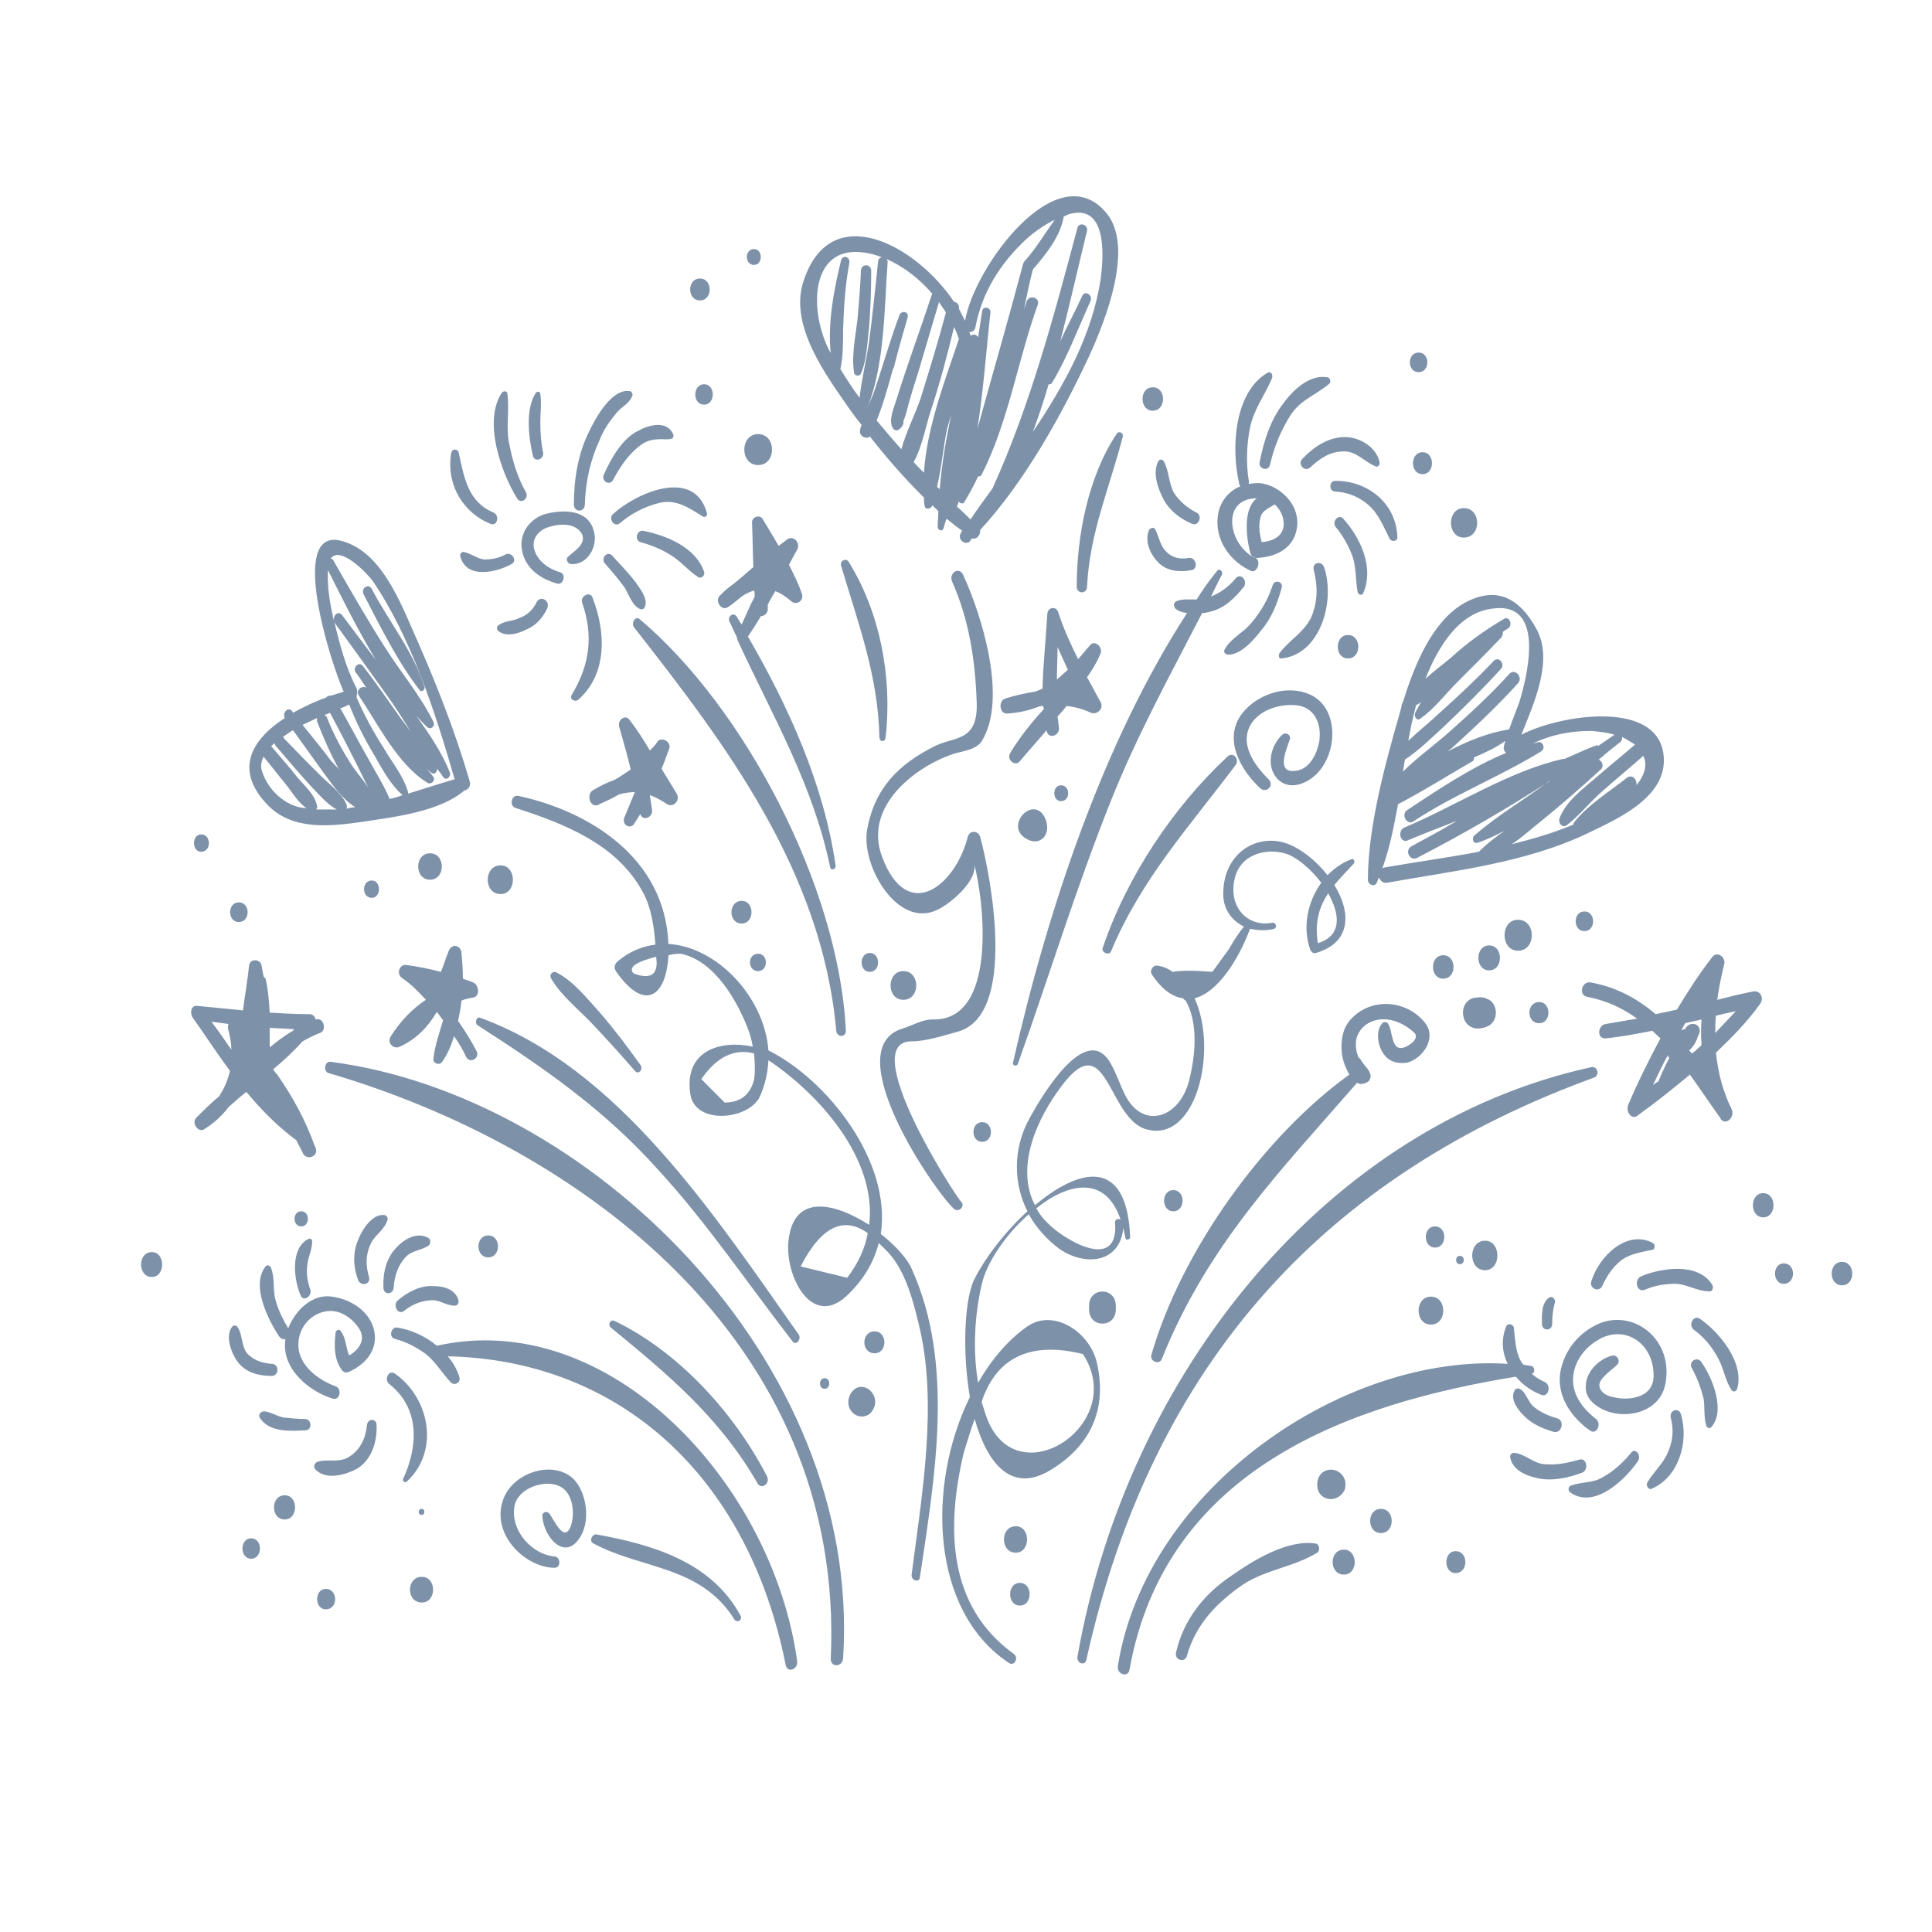 <svg width="315" height="315" viewBox="0 0 315 315" fill="none" xmlns="http://www.w3.org/2000/svg">
<path fill-rule="evenodd" clip-rule="evenodd" d="M160.699 230.619C160.475 229.88 160.252 229.264 160.029 228.525C160.14 228.525 160.14 228.402 160.14 228.279C162.598 221.26 168.071 218.674 176.56 220.767C184.156 232.343 165.279 244.534 160.699 230.619ZM300.324 205.743C298.09 205.743 298.09 209.561 300.324 209.561C302.559 209.561 302.559 205.743 300.324 205.743ZM290.83 205.99C288.931 205.99 288.931 209.315 290.83 209.315C292.841 209.315 292.841 205.99 290.83 205.99ZM287.479 194.537C285.245 194.537 285.245 198.478 287.479 198.478C289.713 198.478 289.713 194.537 287.479 194.537ZM24.759 204.143C22.414 204.143 22.414 208.206 24.759 208.206C26.993 208.206 26.993 204.143 24.759 204.143ZM231.294 60.68C233.192 60.68 233.192 57.478 231.294 57.478C229.395 57.478 229.395 60.68 231.294 60.68ZM231.964 77.305C233.974 77.305 233.974 73.733 231.964 73.733C229.841 73.733 229.841 77.305 231.964 77.305ZM238.666 87.649C241.57 87.649 241.57 82.846 238.666 82.846C235.873 82.846 235.873 87.649 238.666 87.649ZM32.802 138.876C34.477 138.876 34.477 136.044 32.802 136.044C31.238 136.044 31.238 138.876 32.802 138.876ZM38.945 150.329C40.844 150.329 40.844 147.127 38.945 147.127C37.046 147.127 37.046 150.329 38.945 150.329ZM114.12 48.981C116.242 48.981 116.242 45.41 114.12 45.41C111.997 45.41 111.997 48.981 114.12 48.981ZM122.944 43.194C124.396 43.194 124.396 40.608 122.944 40.608C121.38 40.608 121.38 43.194 122.944 43.194ZM123.614 158.333C125.29 158.333 125.29 155.501 123.614 155.501C121.827 155.501 121.827 158.333 123.614 158.333ZM141.821 158.456C143.609 158.456 143.609 155.378 141.821 155.378C140.034 155.378 140.034 158.456 141.821 158.456ZM147.295 158.333C144.502 158.333 144.502 163.013 147.295 163.013C150.087 163.013 150.087 158.333 147.295 158.333ZM177.566 212.886V213.502C177.566 216.58 181.922 216.58 181.922 213.502V212.886C181.922 209.807 177.566 209.807 177.566 212.886ZM160.14 186.164C162.039 186.164 162.039 182.962 160.14 182.962C158.241 182.962 158.241 186.164 160.14 186.164ZM191.305 194.045C189.294 194.045 189.294 197.493 191.305 197.493C193.315 197.493 193.315 194.045 191.305 194.045ZM166.284 258.08C164.162 258.08 164.162 261.774 166.284 261.774C168.406 261.774 168.406 258.08 166.284 258.08ZM165.614 248.844C163.045 248.844 163.045 253.154 165.614 253.154C168.071 253.154 168.071 248.844 165.614 248.844ZM134.449 224.708C133.444 224.708 133.444 226.432 134.449 226.432C135.455 226.432 135.455 224.708 134.449 224.708ZM142.603 217.073C140.369 217.073 140.369 220.644 142.603 220.644C144.726 220.644 144.726 217.073 142.603 217.073ZM139.923 226.185C138.582 226.678 137.912 228.402 138.582 229.757C139.476 231.357 141.598 231.357 142.38 229.757C143.385 228.033 141.821 225.693 139.923 226.185ZM120.933 146.881C118.699 146.881 118.699 150.575 120.933 150.575C123.056 150.575 123.056 146.881 120.933 146.881ZM46.429 243.795C44.084 243.795 44.084 247.736 46.429 247.736C48.663 247.736 48.663 243.795 46.429 243.795ZM40.956 250.814C39.057 250.814 39.057 254.139 40.956 254.139C42.855 254.139 42.855 250.814 40.956 250.814ZM49.11 197.493C47.658 197.493 47.658 199.956 49.11 199.956C50.562 199.956 50.562 197.493 49.11 197.493ZM79.604 201.433C77.482 201.433 77.482 205.005 79.604 205.005C81.727 205.005 81.727 201.433 79.604 201.433ZM233.974 199.956C231.964 199.956 231.964 203.404 233.974 203.404C235.985 203.404 235.985 199.956 233.974 199.956ZM233.304 211.408C230.623 211.408 230.623 215.964 233.304 215.964C235.985 215.964 235.985 211.408 233.304 211.408ZM242.129 207.098C244.809 207.098 244.809 202.295 242.129 202.295C239.336 202.295 239.336 207.098 242.129 207.098ZM258.325 151.807C260.224 151.807 260.224 148.605 258.325 148.605C256.426 148.605 256.426 151.807 258.325 151.807ZM250.953 166.83C252.963 166.83 252.963 163.382 250.953 163.382C248.831 163.382 248.831 166.83 250.953 166.83ZM242.799 154.146C240.453 154.146 240.453 158.21 242.799 158.21C245.144 158.21 245.144 154.146 242.799 154.146ZM247.49 149.959C244.586 149.959 244.586 155.008 247.49 155.008C250.506 155.008 250.506 149.959 247.49 149.959ZM187.954 66.96C190.188 66.96 190.188 63.143 187.954 63.143C185.72 63.143 185.72 66.96 187.954 66.96ZM114.79 65.975C116.689 65.975 116.689 62.651 114.79 62.651C112.891 62.651 112.891 65.975 114.79 65.975ZM123.614 75.827C126.63 75.827 126.63 70.778 123.614 70.778C120.598 70.778 120.598 75.827 123.614 75.827ZM237.325 252.908C235.315 252.908 235.315 256.479 237.325 256.479C239.448 256.479 239.448 252.908 237.325 252.908ZM225.15 246.011C222.804 246.011 222.804 249.952 225.15 249.952C227.496 249.952 227.496 246.011 225.15 246.011ZM219.118 252.661C216.661 252.661 216.661 256.725 219.118 256.725C221.464 256.725 221.464 252.661 219.118 252.661ZM219.006 243.302C219.006 243.179 219.118 243.179 219.118 243.179C219.453 242.563 219.453 241.455 219.118 240.963C219.118 240.839 219.006 240.839 219.006 240.716C217.778 238.869 214.762 239.362 214.762 242.071C214.762 244.657 217.778 245.149 219.006 243.302ZM237.996 206.113C238.889 206.113 238.889 204.758 237.996 204.758C237.214 204.758 237.214 206.113 237.996 206.113ZM235.315 159.565C237.549 159.565 237.549 155.747 235.315 155.747C233.081 155.747 233.081 159.565 235.315 159.565ZM240.788 162.643C237.772 162.766 237.772 167.446 240.788 167.692C241.57 167.692 242.129 167.569 242.799 167.199C244.251 166.337 244.251 163.875 242.799 163.013C242.129 162.643 241.57 162.52 240.788 162.643V162.643ZM219.788 107.352C222.022 107.352 222.022 103.534 219.788 103.534C217.554 103.534 217.554 107.352 219.788 107.352ZM172.986 128.04C171.534 128.04 171.534 130.626 172.986 130.626C174.55 130.626 174.55 128.04 172.986 128.04V128.04ZM167.177 136.66C169.635 138.261 171.645 135.921 170.305 133.212C168.406 129.641 163.826 134.566 167.177 136.66ZM60.615 146.388C62.179 146.388 62.179 143.556 60.615 143.556C58.94 143.556 58.94 146.388 60.615 146.388ZM68.769 246.997C69.328 246.997 69.328 246.011 68.769 246.011C68.099 246.011 68.099 246.997 68.769 246.997ZM53.131 259.065C51.232 259.065 51.232 262.39 53.131 262.39C55.142 262.39 55.142 259.065 53.131 259.065ZM68.769 257.094C66.2 257.094 66.2 261.281 68.769 261.281C71.227 261.281 71.227 257.094 68.769 257.094ZM70.11 139.123C67.541 139.123 67.541 143.433 70.11 143.433C72.679 143.433 72.679 139.123 70.11 139.123ZM81.615 141.093C78.822 141.093 78.822 145.772 81.615 145.772C84.296 145.772 84.296 141.093 81.615 141.093ZM175.555 95.653C175.555 96.884 177.231 96.884 177.231 95.653C177.677 86.787 180.917 79.521 183.039 71.27C183.262 70.532 182.369 70.162 182.034 70.778C177.454 77.674 175.555 87.279 175.555 95.653ZM144.391 120.282C145.508 110.43 143.497 99.84 138.359 91.589C138.024 90.974 136.907 91.343 137.13 92.205C139.923 101.687 143.162 110.061 143.385 120.282C143.497 121.021 144.279 121.021 144.391 120.282V120.282ZM209.065 119.789C207.055 121.636 206.273 125.331 208.618 127.301C210.741 129.025 213.757 127.424 215.209 125.577C218.113 122.006 218.113 115.356 213.645 113.263C210.182 111.662 205.602 112.893 202.922 115.849C199.124 120.035 202.14 125.454 205.491 128.532C206.496 129.394 207.836 128.04 206.831 127.055C204.597 124.838 201.916 121.267 204.039 117.942C205.602 115.602 208.842 114.74 211.299 114.987C214.203 115.233 215.544 117.819 215.097 120.897C214.65 123.237 213.31 125.7 210.852 125.7C208.06 125.823 209.847 122.006 210.294 120.528C210.517 119.789 209.624 119.297 209.065 119.789V119.789ZM179.8 154.516C179.465 155.255 180.805 155.87 181.14 155.131C186.055 143.31 194.097 134.566 201.47 124.715C202.14 123.73 201.023 122.498 200.129 123.36C191.416 131.488 183.821 142.694 179.8 154.516ZM96.359 166.707C98.817 169.293 101.162 171.879 103.508 174.588C104.067 175.327 104.96 174.342 104.402 173.603C102.279 170.648 100.157 167.815 97.811 165.106C95.689 162.766 93.455 159.934 90.774 158.579C90.216 158.21 89.434 158.826 89.881 159.565C91.445 162.274 94.237 164.49 96.359 166.707V166.707ZM81.95 244.78C80.163 250.322 85.748 255.617 90.439 255.617C91.445 255.617 91.445 253.893 90.439 253.77C86.977 253.523 83.29 249.829 83.849 245.765C84.296 242.317 89.881 240.716 92.115 242.933C93.567 244.411 93.678 247.243 93.008 248.967C91.891 251.553 90.328 247.736 89.546 246.75C89.099 246.258 88.317 246.627 88.429 247.243C88.652 250.568 92.003 254.508 94.46 250.814C96.359 248.105 95.689 243.302 93.455 241.086C89.992 237.884 83.29 240.224 81.95 244.78V244.78ZM214.538 251.676C209.959 250.937 204.374 254.385 200.688 256.971C196.443 259.804 192.98 263.991 191.752 269.409C191.416 270.64 193.204 271.256 193.539 269.901C194.991 264.729 198.565 261.158 202.698 258.326C206.496 255.863 210.964 255.494 214.762 253.154C215.209 252.908 215.209 251.799 214.538 251.676V251.676ZM97.365 250.198C96.583 249.952 95.912 251.307 96.806 251.676C104.625 255.863 114.231 255.247 119.705 263.99C120.152 264.729 121.157 264.114 120.71 263.375C115.907 254.508 106.077 251.799 97.365 250.198ZM123.503 241.825C124.061 242.933 125.625 241.948 125.066 240.716C119.593 230.126 110.434 220.274 100.157 215.349C99.487 215.102 99.04 215.964 99.599 216.457C108.758 223.969 117.247 230.988 123.503 241.825ZM228.948 170.771C226.714 171.51 227.161 168.061 226.267 166.83C226.044 166.584 225.597 166.584 225.373 166.83C224.145 168.185 224.703 170.894 225.82 172.125C226.714 173.234 228.166 173.48 229.506 173.234C232.075 172.495 234.309 169.17 232.299 166.707C229.283 163.013 223.698 162.643 220.459 165.968C218.895 167.446 218.56 169.662 218.783 171.756C218.895 172.741 219.342 174.096 220.012 175.204C206.273 185.055 192.645 203.773 187.73 220.89C187.395 221.875 188.959 222.614 189.406 221.629C196.89 202.911 208.842 190.843 221.241 176.558C221.687 176.805 222.246 176.805 222.916 176.435C223.251 176.312 223.475 175.82 223.475 175.45C223.363 174.342 222.358 173.726 221.911 172.864C221.799 172.618 221.576 172.495 221.464 172.372C220.794 170.524 220.794 168.554 222.693 167.076C225.15 165.352 228.389 166.337 230.512 168.308C231.629 169.293 229.73 170.524 228.948 170.771ZM239.895 124.222C240.23 124.099 240.341 123.853 240.341 123.483C242.129 122.745 243.916 121.883 245.48 120.774C245.368 121.021 245.256 121.267 245.256 121.513C245.033 122.129 245.256 122.498 245.591 122.745C239.895 125.084 234.421 128.779 229.395 132.104C228.389 132.842 229.395 134.566 230.4 133.951C237.102 129.518 244.474 126.685 251.288 122.498C252.07 122.006 251.511 120.774 250.729 121.021C250.394 121.144 250.059 121.144 249.836 121.267C252.852 119.789 255.979 119.173 259.442 119.173C260.783 119.297 262.011 119.42 263.24 119.789C262.346 120.405 261.453 121.021 260.559 121.636C260.559 121.513 260.447 121.513 260.336 121.513C258.548 122.129 256.873 122.991 255.086 123.73C255.086 123.73 254.974 123.73 254.862 123.73C246.038 125.7 237.437 131.365 228.948 134.936C227.831 135.428 228.278 137.522 229.506 137.029C232.075 135.921 234.756 134.936 237.549 133.828C236.99 134.197 236.432 134.443 235.873 134.813C233.974 135.921 232.075 136.906 230.065 138.014C228.948 138.753 229.953 140.477 231.07 139.862C238.442 136.044 245.703 131.857 252.74 127.301C252.74 127.301 252.74 127.301 252.628 127.301C248.607 130.38 244.251 132.842 240.453 136.167C239.894 136.537 240.118 137.645 240.9 137.399C242.464 136.906 243.916 136.167 245.368 135.428C243.916 136.414 242.464 137.522 241.123 138.876C235.873 139.862 230.512 140.6 225.597 141.462C225.485 141.462 225.485 141.586 225.373 141.586C226.602 138.261 227.272 134.69 227.943 131.118C231.964 129.025 235.873 126.562 239.895 124.222V124.222ZM229.06 123.853C231.294 122.375 233.304 120.405 235.315 118.558C238.554 115.479 241.682 112.401 244.698 109.076C245.48 108.214 244.363 106.982 243.581 107.721C240.788 110.677 237.884 113.386 234.868 116.095C233.192 117.696 231.294 119.173 229.618 120.774C229.953 118.804 230.4 116.834 230.847 115.11C230.847 114.987 230.847 114.987 230.847 114.987C231.182 114.863 231.517 114.617 231.74 114.371C231.405 114.987 231.07 115.602 230.735 116.218C230.512 116.834 230.958 117.573 231.517 117.203C233.863 115.602 235.762 113.016 237.772 111.046C240.118 108.706 242.464 106.366 244.809 103.904C245.033 103.534 245.033 103.288 245.033 103.042C245.256 102.795 245.591 102.672 245.926 102.426C246.708 101.81 246.038 100.332 245.144 100.948C242.017 102.795 239.113 104.889 236.432 107.352C235.091 108.46 233.751 109.445 232.411 110.677C234.533 105.258 237.996 99.84 243.357 99.224C252.293 97.993 248.831 110.8 247.714 114.494C247.155 115.972 246.597 117.449 246.038 118.927C242.799 119.42 239.336 120.774 236.097 122.498C236.208 122.375 236.32 122.252 236.544 122.129C240.341 118.681 244.027 115.233 247.49 111.415C248.384 110.43 247.043 108.953 246.15 109.815C243.022 113.263 239.671 116.341 236.208 119.42C233.863 121.513 231.07 123.483 228.724 125.823C228.836 125.207 228.948 124.592 229.06 123.853V123.853ZM264.469 120.159C265.251 120.528 265.921 121.021 266.591 121.39C264.469 123.237 262.458 124.838 260.336 126.685C258.213 128.532 255.421 130.503 254.304 133.335C253.969 134.074 254.639 135.059 255.421 134.566C257.543 132.966 259.219 130.749 261.229 129.025C263.463 127.055 265.697 125.207 267.931 123.237C268.602 124.592 268.266 126.193 266.814 128.04C266.926 127.055 266.144 126.193 265.251 126.808C262.346 129.148 258.995 131.118 256.65 134.074C256.538 134.197 256.538 134.32 256.538 134.443C253.299 135.798 249.948 136.783 246.485 137.645C248.16 136.537 249.612 135.182 251.176 133.951C254.527 131.242 257.767 128.409 261.006 125.454C261.564 124.961 261.229 124.099 260.671 123.853C261.788 122.868 263.017 121.883 264.134 121.021C264.469 120.774 264.469 120.528 264.469 120.159V120.159ZM223.028 143.433C223.028 144.295 224.145 144.664 224.48 143.925C224.592 143.679 224.703 143.31 224.815 143.063C225.038 143.556 225.485 144.048 226.155 143.925C237.102 141.955 248.719 140.724 258.995 135.798C263.24 133.704 271.506 130.256 271.282 123.73C270.947 113.878 254.416 116.464 248.049 119.789C250.171 114.494 253.299 107.598 250.506 102.549C247.602 97.254 243.804 95.53 238.666 98.362C233.416 101.441 230.623 108.46 228.724 114.494C228.724 114.617 228.613 114.617 228.613 114.74C228.501 114.863 228.501 115.11 228.501 115.233C228.389 115.602 228.278 116.095 228.166 116.464C225.82 124.592 223.028 134.936 223.028 143.433V143.433ZM59.275 96.884C61.956 102.056 64.86 107.967 68.434 112.524C68.658 112.893 69.328 112.524 69.216 112.031C67.429 106.243 63.296 101.194 60.615 96.022C60.057 95.037 58.828 95.899 59.275 96.884V96.884ZM42.967 123.36C44.195 124.838 45.312 126.316 46.541 127.794C47.546 129.025 48.663 130.995 50.115 131.857C49.892 131.734 49.669 131.734 49.445 131.734C46.541 131.365 43.748 128.902 42.743 125.823C42.408 124.961 42.631 124.099 42.967 123.36V123.36ZM44.754 121.144C44.865 121.39 44.865 121.636 45.089 121.759C46.876 123.853 48.663 125.946 50.562 128.04C51.791 129.271 53.243 131.118 54.918 131.98C53.801 131.98 52.684 131.98 51.567 131.98C51.679 131.734 51.791 131.611 51.679 131.365C51.344 129.518 49.557 128.04 48.44 126.685C47.099 124.961 45.647 123.36 44.195 121.636C44.419 121.513 44.642 121.267 44.754 121.144V121.144ZM47.546 119.173C47.658 119.173 47.77 119.05 47.77 119.05C49.333 121.267 50.897 123.36 52.461 125.577C53.913 127.547 55.7 130.256 57.934 131.611C57.487 131.611 56.929 131.734 56.482 131.857C56.594 131.611 56.594 131.365 56.482 131.118C55.589 129.148 53.578 127.793 52.126 126.316C50.115 124.345 48.216 122.375 46.318 120.405C46.318 120.282 46.206 120.159 46.094 120.159C46.653 119.789 47.211 119.42 47.546 119.173V119.173ZM51.679 117.08C51.679 117.203 51.679 117.449 51.679 117.573C52.684 120.159 53.801 122.745 55.142 125.207C55.254 125.331 55.365 125.454 55.477 125.577C54.918 125.084 54.36 124.469 53.913 123.976C52.461 122.006 50.897 120.159 49.333 118.188C50.115 117.819 50.897 117.449 51.679 117.08V117.08ZM53.801 116.218C55.365 119.05 56.817 122.006 58.269 124.838C58.828 125.946 59.386 127.178 60.057 128.409C59.051 126.931 57.823 125.577 56.929 124.099C55.477 121.759 54.248 119.42 53.243 116.834C53.131 116.711 53.02 116.711 52.908 116.587C53.243 116.464 53.466 116.341 53.801 116.218V116.218ZM56.929 114.863C58.046 117.696 59.386 120.405 60.95 122.991C62.291 125.331 63.631 127.917 65.642 129.641C64.972 129.887 64.19 130.133 63.519 130.256C62.626 128.04 61.174 125.823 60.057 123.73C58.493 121.021 57.041 118.188 55.477 115.479C56.035 115.356 56.37 115.11 56.929 114.863V114.863ZM54.472 101.194C54.472 101.318 54.583 101.441 54.583 101.564C57.711 105.874 60.839 110.184 63.966 114.617C64.972 116.095 65.977 117.696 66.982 119.297C66.424 118.558 65.865 117.819 65.307 117.08C63.296 114.248 61.285 111.292 59.163 108.583C58.493 107.721 57.376 108.953 58.046 109.691C58.605 110.43 59.163 111.292 59.721 112.154C59.051 111.662 57.934 112.524 58.493 113.386C61.62 118.065 64.972 124.838 69.775 127.67C70.333 127.917 71.003 127.301 70.668 126.685C70.333 126.193 69.886 125.7 69.439 125.207C69.775 125.577 70.11 125.823 70.445 126.069C70.892 126.316 71.338 125.823 71.227 125.331C71.674 125.823 72.009 126.316 72.344 126.808C72.902 127.301 73.572 126.562 73.349 125.946C72.009 122.621 69.998 119.666 67.876 116.711C68.434 117.326 68.993 117.942 69.663 118.558C70.221 119.05 71.003 118.435 70.668 117.696C68.546 113.386 65.307 109.568 62.737 105.504C59.833 100.948 57.152 96.269 54.472 91.589C54.36 91.22 54.136 91.097 53.913 91.097C55.365 88.88 59.722 93.313 60.727 94.668C66.982 103.78 71.003 116.218 74.131 127.055C71.562 127.793 68.993 128.656 66.535 129.394C66.535 129.271 66.535 129.271 66.535 129.148C65.753 126.439 63.855 124.222 62.514 121.883C60.839 119.297 59.386 116.587 58.158 113.755C58.158 113.632 58.158 113.509 58.158 113.386C58.269 113.016 58.269 112.647 58.158 112.277C56.37 108.829 55.365 105.012 54.472 101.194V101.194ZM54.248 100.332C53.69 97.87 53.355 95.407 53.466 92.944C55.812 97.623 58.381 102.795 61.285 107.598C59.386 105.135 57.599 102.672 55.812 100.332C55.142 99.47 54.248 100.332 54.472 101.194C54.36 100.948 54.248 100.579 54.248 100.332V100.332ZM59.386 133.951C64.19 133.212 71.674 132.35 75.695 128.902C76.253 128.779 76.812 128.286 76.588 127.424C74.131 118.927 70.78 110.553 67.206 102.549C64.748 96.884 61.62 89.619 55.477 88.141C46.988 86.171 53.913 108.09 56.035 112.77C55.365 113.016 54.807 113.139 54.136 113.386C53.69 113.386 53.355 113.509 53.131 113.755C51.344 114.371 49.557 115.233 47.77 116.218C47.77 116.095 47.658 116.095 47.658 115.972C46.988 115.11 45.982 116.218 46.429 117.08C41.291 120.405 37.94 125.331 43.637 131.242C47.77 135.552 54.248 134.69 59.386 133.951V133.951ZM140.369 60.926C141.375 58.587 141.375 55.877 141.71 53.291C141.933 50.213 142.045 47.258 142.045 44.179C142.045 42.947 140.369 42.947 140.369 44.179C140.258 46.888 140.034 49.474 139.811 52.06C139.476 54.892 138.806 57.971 139.252 60.803C139.364 61.296 140.146 61.419 140.369 60.926V60.926ZM137.13 42.455C136.013 47.011 134.896 52.676 135.455 57.725C135.455 57.602 135.455 57.602 135.455 57.602C131.657 50.706 131.992 39.13 141.821 41.347C142.492 41.47 143.162 41.716 143.832 41.962C143.497 41.962 143.162 42.209 143.162 42.701C142.715 47.011 142.268 51.321 141.71 55.631C141.263 58.71 140.481 61.788 140.146 64.867C139.029 63.389 138.024 61.788 137.018 60.188C137.465 58.094 137.465 55.877 137.465 53.661C137.577 50.09 137.8 46.519 138.47 42.947C138.694 41.839 137.353 41.47 137.13 42.455V42.455ZM151.986 47.873C150.087 53.661 147.965 59.326 146.178 65.113C145.843 66.222 144.837 68.438 145.508 69.67C146.066 70.778 147.071 69.793 147.295 69.054C147.295 68.931 147.295 68.808 147.295 68.684C147.518 68.069 147.742 67.453 147.853 66.96C148.412 64.744 149.082 62.651 149.752 60.557C150.869 56.74 151.986 53.045 153.103 49.228C153.438 49.843 153.885 50.336 154.22 50.952C152.992 55.631 151.539 60.311 150.087 64.99C149.305 67.33 147.742 70.409 146.96 73.241C145.619 71.763 144.279 70.162 142.938 68.561C144.055 65.729 144.837 62.897 145.619 60.064C145.731 60.064 145.731 60.064 145.731 59.941C146.401 57.232 147.183 54.523 147.965 51.814C148.3 50.829 146.96 50.459 146.625 51.444C145.061 55.631 143.832 60.064 142.38 64.251C142.045 64.99 141.71 65.852 141.375 66.591C144.279 59.449 144.167 50.213 144.726 42.701C144.726 42.455 144.614 42.332 144.502 42.209C147.295 43.44 149.864 45.41 151.986 47.873V47.873ZM155.561 53.291C155.896 54.03 156.119 54.646 156.343 55.262C154.22 61.665 151.093 69.67 150.646 77.058C150.087 76.566 149.529 75.95 148.97 75.334C150.311 72.995 150.981 69.3 151.763 66.96C153.215 62.527 154.444 57.971 155.561 53.291V53.291ZM157.236 81.861C158.018 80.506 158.8 79.152 159.47 77.674C159.694 77.674 159.917 77.674 160.029 77.428C164.385 68.931 165.949 58.71 169.188 49.72C169.635 48.489 167.848 47.996 167.401 49.105C167.289 49.597 167.066 49.967 166.954 50.459C167.401 48.243 167.848 46.026 168.406 43.933C170.417 41.593 172.874 38.637 173.433 35.312C173.656 35.189 173.991 35.066 174.215 34.943C180.358 33.096 180.023 41.223 179.465 45.41C178.124 54.523 173.544 62.774 168.406 70.409C169.3 67.946 170.193 65.36 170.975 62.651C171.199 62.651 171.422 62.651 171.534 62.404C173.991 58.34 175.778 53.538 177.789 49.105C178.236 48.12 176.895 47.258 176.449 48.243C175.332 50.706 173.991 53.168 172.874 55.631C174.438 49.597 175.778 43.563 177.231 37.652C177.454 36.544 175.89 36.175 175.667 37.16C171.757 51.814 167.959 66.099 161.816 79.644C160.587 81.368 159.358 82.969 158.241 84.693C157.46 83.954 156.789 83.216 156.007 82.6C156.119 82.353 156.231 81.984 156.343 81.738C156.454 82.107 157.013 82.23 157.236 81.861V81.861ZM159.023 53.415C160.14 47.504 163.156 42.947 167.177 39.13C168.63 37.775 170.305 36.667 171.981 35.805C170.305 38.145 168.853 40.608 166.954 42.701C166.842 42.947 166.731 43.194 166.731 43.317C164.385 52.183 161.816 61.05 159.358 69.916C160.364 63.513 160.811 56.986 161.481 50.952C161.592 50.09 160.252 49.843 160.14 50.706C159.917 52.183 159.694 53.538 159.47 55.016C159.247 54.523 158.688 54.4 158.241 54.769V54.646C158.13 54.523 158.13 54.277 158.018 54.154C158.465 54.154 158.912 53.907 159.023 53.415V53.415ZM153.215 79.767C153.103 79.644 152.992 79.521 152.768 79.398C153.55 76.196 153.773 72.871 154.444 69.793C154.667 69.054 154.89 68.315 155.114 67.576C154.22 71.64 153.55 75.704 153.215 79.767V79.767ZM140.481 69.3C140.369 69.546 140.258 69.793 140.258 70.039C139.923 71.024 141.263 71.763 141.821 71.147C144.502 74.595 147.518 78.043 150.646 81.122C150.646 81.615 150.646 81.984 150.757 82.477C150.869 83.216 151.763 82.969 151.986 82.477V82.353C152.321 82.723 152.656 82.969 152.992 83.339C152.992 84.201 152.88 85.063 152.88 85.925C152.88 86.417 153.55 86.663 153.773 86.294C153.997 85.678 154.109 85.063 154.332 84.57C155.226 85.309 156.007 85.925 156.901 86.54C156.789 86.663 156.678 86.787 156.678 86.91C156.007 87.895 157.348 89.003 158.13 88.264C158.241 88.018 158.353 87.895 158.577 87.772C159.247 88.018 159.917 87.156 159.805 86.417C167.066 78.536 173.098 67.699 177.677 57.848C180.135 52.429 185.05 40.238 180.358 34.697C172.316 25.092 158.8 43.563 157.348 52.306C157.013 51.691 156.678 50.952 156.343 50.336C156.454 49.72 156.007 49.228 155.561 49.228C149.305 39.869 135.343 32.357 130.986 45.903C128.641 53.045 134.673 61.173 138.359 66.468C139.029 67.453 139.699 68.315 140.481 69.3V69.3ZM263.687 222.491C264.245 221.875 263.687 220.89 262.905 221.013C260.783 221.506 258.548 223.599 258.548 226.062C258.437 228.156 260.336 229.387 261.788 230.003C265.474 231.481 271.059 230.126 271.617 225.077C272.623 217.935 265.809 213.132 260.112 216.088C257.431 217.442 255.309 219.905 254.527 223.107C253.634 226.801 255.533 230.126 258.102 232.343C258.437 232.712 258.884 232.958 259.219 233.205C260.224 234.067 261.229 232.219 260.224 231.357C257.99 229.633 256.091 227.171 256.538 224.092C256.873 221.752 258.437 219.782 260.224 218.674C264.58 215.718 269.719 218.797 269.607 224.461C269.495 228.033 265.362 228.402 263.017 227.786C262.235 227.663 261.006 227.171 260.783 226.062C260.447 224.831 263.017 223.23 263.687 222.491V222.491ZM252.628 211.531C251.288 212.393 251.4 214.364 251.4 215.841C251.4 217.073 253.075 217.073 253.075 215.841C253.075 214.61 253.187 213.502 253.522 212.393C253.634 211.778 253.075 211.285 252.628 211.531ZM247.714 226.432C247.49 226.308 247.155 226.432 247.043 226.555C246.038 228.033 247.49 229.88 248.495 230.865C249.836 232.219 251.623 232.958 253.299 233.451C254.639 233.82 255.197 231.604 253.857 231.234C252.517 230.865 251.065 230.249 249.948 229.264C249.054 228.402 248.719 226.801 247.714 226.432ZM257.431 238.007C255.644 238.5 253.969 238.869 252.07 238.746C250.171 238.746 248.831 237.145 247.043 236.899C246.597 236.776 246.038 237.145 246.261 237.761C246.708 239.731 248.831 240.593 250.506 240.963C252.963 241.578 255.644 240.963 257.99 240.101C259.107 239.608 258.66 237.515 257.431 238.007ZM265.921 236.899C264.58 238.5 263.128 239.854 261.341 240.839C259.777 241.825 257.878 241.578 256.203 242.194C255.644 242.317 255.644 243.056 255.979 243.302C259.889 246.135 264.915 241.332 267.038 238.253C267.708 237.268 266.591 235.914 265.921 236.899V236.899ZM272.399 231.111C272.958 233.205 272.734 235.052 271.841 237.022C271.059 238.746 269.607 239.977 268.602 241.701C268.266 242.194 268.825 243.056 269.383 242.687C273.628 240.839 275.415 235.175 274.075 230.619C273.74 229.387 272.176 229.88 272.399 231.111V231.111ZM275.862 223.107C276.756 224.708 277.314 226.308 277.761 228.033C277.984 229.51 277.761 231.111 278.208 232.466C278.319 232.835 278.766 232.958 278.99 232.712C281.447 230.003 279.101 224.461 277.426 222.122C276.756 221.013 275.192 221.998 275.862 223.107ZM277.091 214.979C276.085 214.364 275.192 216.088 276.197 216.826C277.873 218.058 279.213 219.659 280.218 221.629C281.112 223.353 281.335 225.2 282.341 226.678C282.676 227.047 283.123 226.801 283.234 226.432C284.463 222.122 280.218 217.073 277.091 214.979V214.979ZM278.655 210.546C279.101 210.669 279.437 210.054 279.213 209.561C276.979 205.743 270.836 206.729 267.596 208.083C266.368 208.576 266.814 210.792 268.155 210.3C269.83 209.561 271.506 209.315 273.293 209.315C275.192 209.438 276.756 210.546 278.655 210.546V210.546ZM259.442 208.945C259.107 210.054 260.671 210.792 261.229 209.684C262.011 207.96 263.017 206.482 264.469 205.374C265.921 204.389 267.708 204.143 269.383 203.773C269.83 203.773 269.942 202.911 269.495 202.665C265.362 200.448 260.783 204.635 259.442 208.945V208.945ZM50.897 202.419C50.897 202.049 50.562 201.803 50.227 202.049C47.323 203.527 47.881 208.576 48.998 211.162C49.445 212.393 51.009 211.285 50.562 210.177C50.004 208.576 49.892 207.098 50.227 205.497C50.45 204.512 50.897 203.527 50.897 202.419V202.419ZM46.988 216.58C46.206 215.226 45.424 213.748 44.977 212.147C44.419 210.423 44.865 208.453 44.195 206.729C44.084 206.359 43.525 206.113 43.302 206.482C40.844 209.561 43.748 215.226 45.536 217.935C45.871 218.304 46.206 218.427 46.541 218.304C45.759 223.23 50.562 226.924 54.248 228.033C55.365 228.402 55.812 226.555 54.807 226.062C51.679 224.954 47.881 222.122 48.775 218.058C49.333 215.349 51.791 213.625 54.136 213.748C55.924 213.871 57.599 215.102 58.605 216.703C59.722 218.55 58.381 220.151 56.929 221.013C56.37 219.782 56.482 218.304 55.589 217.073C55.365 216.58 54.695 216.826 54.695 217.442C54.472 219.536 54.472 221.752 55.812 223.476C56.147 223.846 56.706 223.846 57.041 223.599C59.721 222.368 61.956 219.782 60.839 216.334C59.833 213.378 56.817 211.778 54.136 211.408C51.009 210.916 48.216 213.502 46.988 216.58V216.58ZM44.307 222.368C42.855 222.245 41.403 221.875 40.286 220.644C39.28 219.412 39.615 217.442 38.61 216.211C38.387 216.088 38.052 216.088 37.94 216.211C36.599 217.688 37.717 220.644 38.722 221.998C40.062 223.846 42.296 224.338 44.307 224.338C45.536 224.338 45.536 222.368 44.307 222.368ZM49.78 231.357C48.551 231.357 47.434 231.234 46.206 231.111C45.089 230.865 44.195 230.249 43.19 230.126C42.631 230.003 41.961 230.619 42.408 231.234C43.972 233.574 47.434 233.328 49.78 233.205C50.897 233.205 50.897 231.481 49.78 231.357V231.357ZM59.833 232.343C59.61 234.559 58.716 236.406 56.929 237.515C55.254 238.623 53.355 237.761 51.679 238.377C51.232 238.623 51.121 239.115 51.344 239.485C53.02 241.455 56.482 240.47 58.381 239.362C60.615 237.884 61.509 235.052 61.397 232.343C61.397 231.234 59.945 231.234 59.833 232.343V232.343ZM64.413 223.969C63.408 223.23 62.514 224.954 63.519 225.693C68.434 229.633 68.211 235.667 65.753 241.086C65.53 241.455 65.977 241.825 66.312 241.578C71.785 236.529 69.998 227.909 64.413 223.969ZM65.865 213.748C67.094 212.763 68.434 212.147 69.998 212.024C71.562 211.778 72.679 212.886 74.131 212.886C74.689 212.886 74.913 212.27 74.689 211.778C74.019 210.054 72.12 209.684 70.556 209.684C68.546 209.561 66.424 210.669 64.86 212.024C63.966 212.763 64.86 214.487 65.865 213.748ZM64.19 209.93C64.301 208.083 64.86 206.359 66.088 205.005C67.094 203.896 68.546 203.896 69.775 203.157C70.221 202.911 70.333 202.049 69.775 201.803C67.987 200.818 65.865 202.049 64.636 203.404C62.961 205.128 62.402 207.591 62.514 209.93C62.514 211.162 64.078 211.162 64.19 209.93V209.93ZM63.184 198.847C63.296 198.478 62.961 198.109 62.626 198.109C60.727 197.862 59.051 200.448 58.381 202.172C57.487 204.266 57.599 206.605 58.381 208.699C58.828 209.807 60.504 209.438 60.168 208.206C59.61 206.359 59.61 204.635 60.392 202.911C61.062 201.31 62.737 200.571 63.184 198.847V198.847ZM71.227 219.412C69.328 217.812 66.982 216.826 64.86 216.457C63.743 216.211 63.296 218.058 64.413 218.304C66.312 218.797 67.876 219.659 69.439 220.767C71.115 222.122 72.12 223.969 73.572 225.446C74.131 225.939 75.136 225.446 74.913 224.584C74.578 223.353 73.907 222.245 73.014 221.136C100.939 221.752 121.939 240.593 128.082 271.379C128.306 272.857 130.093 272.241 129.981 270.887C125.96 241.701 99.263 213.132 71.227 219.412ZM247.155 224.461C248.272 225.816 249.724 226.801 251.288 227.417C252.517 227.909 252.963 225.816 251.846 225.323C251.065 224.954 250.394 224.584 249.724 223.969C250.283 223.969 250.283 222.86 249.724 222.737C249.277 222.614 248.831 222.614 248.384 222.491C248.272 222.368 248.049 222.122 247.937 221.875C247.043 220.274 247.043 218.181 246.82 216.457C246.708 215.841 245.815 215.718 245.591 216.211C244.698 218.427 244.921 220.521 245.815 222.368C219.342 220.644 186.948 242.44 182.257 271.625C182.034 272.98 183.933 273.596 184.156 272.241C190.076 239.115 220.682 228.771 247.155 224.461V224.461ZM72.009 173.234C72.902 172.002 73.572 170.524 74.019 168.924C74.801 170.032 75.471 171.14 76.03 172.372C76.7 173.48 78.264 172.495 77.705 171.386C76.812 169.662 75.806 168.062 74.689 166.461C74.913 165.352 75.136 164.244 75.248 163.136C75.806 162.889 76.477 162.766 77.147 162.643C78.376 162.397 78.04 160.55 77.147 160.18C76.588 159.934 76.03 159.811 75.471 159.565C75.471 158.087 75.36 156.732 75.248 155.378C75.136 154.023 73.572 153.777 73.126 155.131C72.679 156.24 72.344 157.348 71.897 158.456C69.998 157.964 68.211 157.594 66.312 157.348C65.195 157.102 64.525 158.703 65.53 159.441C66.982 160.427 68.211 161.658 69.439 163.013C67.206 164.49 65.307 166.461 63.743 168.924C62.961 170.155 64.301 171.14 65.195 170.648C67.876 169.416 69.775 167.446 71.227 164.983C71.562 165.475 71.897 165.845 72.232 166.337C71.674 168.431 70.892 170.401 70.668 172.618C70.556 173.357 71.562 173.726 72.009 173.234ZM77.929 167.199C88.652 174.096 98.482 180.868 107.306 190.72C115.237 199.34 121.939 209.315 129.199 218.674C129.758 219.536 130.763 218.304 130.205 217.565C116.242 197.739 100.827 174.219 78.376 165.968C77.705 165.599 77.258 166.83 77.929 167.199V167.199ZM53.801 173.11C52.908 173.11 52.684 174.711 53.578 174.958C94.014 186.779 137.8 218.304 135.455 270.394C135.343 271.872 137.353 271.872 137.465 270.394C140.593 221.506 95.577 178.406 53.801 173.11V173.11ZM108.758 131.118C109.763 131.734 110.992 130.503 110.322 129.394C109.54 128.04 108.646 126.685 107.864 125.331C108.311 124.345 108.646 123.237 109.093 122.129C109.54 121.021 107.976 120.035 107.194 120.897C106.859 121.513 106.412 121.883 105.966 122.375C104.96 120.651 103.843 118.927 102.615 117.326C101.944 116.464 100.716 117.326 100.939 118.435C101.609 120.774 102.279 123.114 102.838 125.454C101.944 126.069 101.051 126.685 100.157 127.178C99.04 127.547 97.811 128.163 96.583 128.902C95.577 129.641 96.248 131.734 97.476 131.242C97.588 131.242 97.7 131.118 97.7 131.118C98.817 130.626 99.934 130.133 100.939 129.518C101.833 129.271 102.726 129.148 103.508 129.148C102.95 130.503 102.391 131.857 101.833 133.212C101.274 134.443 102.726 135.305 103.396 134.32C103.732 133.828 104.067 133.212 104.402 132.719C104.737 133.951 106.524 133.335 106.301 131.98C106.189 131.242 106.077 130.503 105.966 129.764V129.641C106.971 130.01 107.864 130.503 108.758 131.118V131.118ZM172.427 105.504C172.986 106.736 173.544 107.967 174.103 109.199C173.544 109.691 172.874 110.307 172.316 110.8C172.316 108.953 172.427 107.228 172.427 105.504ZM166.284 124.099C167.736 122.375 169.188 120.774 170.64 119.05C170.64 119.05 170.64 119.05 170.64 119.173C170.975 120.651 172.874 119.912 172.651 118.558C172.539 117.942 172.539 117.449 172.427 116.834C172.986 116.218 173.433 115.725 173.88 115.11C175.22 115.233 176.56 115.602 177.901 116.218C178.794 116.587 180.023 115.602 179.465 114.494C178.683 113.139 178.012 111.785 177.231 110.43C178.012 109.322 178.794 108.091 179.353 106.736C180.023 105.628 178.459 104.15 177.677 105.258C177.007 105.997 176.449 106.736 175.778 107.475C174.55 105.012 173.433 102.549 172.539 99.84C172.204 98.732 170.752 98.978 170.752 100.209C170.528 104.15 170.082 108.214 169.97 112.277C169.635 112.401 169.188 112.647 168.741 112.77C167.177 113.016 165.502 113.386 163.938 113.878C162.709 114.248 162.933 116.464 164.273 116.341C166.06 116.218 167.736 115.849 169.3 115.233C169.523 115.11 169.858 115.11 170.082 115.11C170.082 115.233 170.193 115.479 170.193 115.602C168.183 117.819 166.284 120.159 164.72 122.745C164.05 123.853 165.502 125.084 166.284 124.099V124.099ZM279.66 168.431C279.66 167.446 279.66 166.584 279.772 165.599C280.777 165.352 281.894 165.106 283.011 164.86C281.894 166.091 280.777 167.199 279.66 168.431V168.431ZM275.862 171.756C275.75 171.633 275.639 171.51 275.415 171.263C276.085 170.648 276.644 169.786 276.867 168.8C276.867 168.8 276.979 168.8 276.979 168.677C276.979 168.677 276.979 168.554 277.091 168.431C277.426 166.953 275.75 166.461 274.968 167.446C274.857 167.569 274.857 167.692 274.745 167.815C274.522 167.815 274.298 167.815 274.075 168.062C274.298 167.692 274.522 167.199 274.745 166.83C275.639 166.584 276.532 166.461 277.426 166.214C277.314 167.569 277.314 169.047 277.426 170.401C276.867 170.894 276.421 171.386 275.862 171.756ZM270.389 176.312C270.054 176.558 269.719 176.682 269.495 176.928C270.277 175.327 271.059 173.603 271.953 172.002C271.953 172.248 272.064 172.372 272.176 172.495C271.506 173.726 270.947 174.958 270.389 176.312ZM285.803 161.658C283.905 162.027 281.894 162.52 279.995 163.013C280.218 161.042 280.665 159.195 281.112 157.225C281.447 156.117 279.995 155.008 279.213 155.993C277.091 158.703 275.192 161.658 273.405 164.613C272.288 164.86 271.171 165.106 269.942 165.352C267.038 162.889 263.575 160.919 259.33 160.18C257.878 159.934 257.32 162.274 258.772 162.52C261.9 163.136 264.58 164.367 266.926 166.091C265.251 166.337 263.463 166.707 261.788 166.953C260.447 167.199 260.336 169.416 261.788 169.293C264.357 169.047 266.926 168.554 269.383 168.062C269.83 168.431 270.277 168.924 270.724 169.293C268.825 172.864 267.038 176.435 265.474 180.13C265.027 181.238 266.032 182.716 267.038 181.854C269.942 179.76 272.734 177.544 275.527 175.204C277.202 177.544 278.766 179.883 280.442 182.223C280.442 182.223 280.553 182.346 280.553 182.469C281.447 183.578 282.899 182.1 282.341 180.868C280.889 177.913 280.107 174.834 279.772 171.633C282.341 169.17 284.798 166.707 286.92 163.751C287.702 162.766 287.032 161.412 285.803 161.658V161.658ZM34.477 166.584C35.371 166.707 36.264 166.83 37.27 166.953C37.158 167.076 37.158 167.323 37.158 167.692C37.493 168.8 37.717 170.032 37.717 171.14C36.711 169.662 35.594 168.062 34.477 166.584ZM44.084 167.569C45.312 167.692 46.653 167.692 47.993 167.815C47.881 167.815 47.881 167.938 47.77 168.062C46.429 168.8 45.2 169.786 43.972 170.771C43.972 169.786 43.972 168.924 43.972 167.938C43.972 167.815 43.972 167.692 44.084 167.569ZM48.328 185.917C48.663 186.656 49.11 187.395 49.445 188.134C50.115 189.242 52.014 188.503 51.456 187.149C51.456 187.149 51.456 187.026 51.344 186.902C49.78 182.592 47.77 178.898 45.2 175.204C44.977 174.958 44.754 174.711 44.53 174.342C46.206 172.987 47.881 171.386 49.333 169.786C50.227 169.293 51.121 168.8 52.126 168.431C53.355 168.061 52.796 165.845 51.567 166.214C51.456 166.214 51.456 166.214 51.456 166.214C51.344 165.722 51.009 165.352 50.45 165.352C48.328 165.352 46.094 165.229 43.972 165.106C43.86 163.259 43.748 161.535 43.302 159.565C43.19 159.441 43.078 159.318 42.967 159.195C42.855 158.579 42.743 157.964 42.631 157.348C42.408 156.363 40.844 156.24 40.621 157.348C40.397 159.565 39.951 162.151 39.615 164.737C37.158 164.49 34.701 164.244 32.132 163.998C31.126 163.875 30.903 165.229 31.461 165.968C33.472 168.8 35.371 171.756 37.493 174.588C37.158 176.066 36.599 177.42 35.706 178.775C34.477 179.76 33.248 180.992 32.02 182.223C31.126 183.085 32.355 184.809 33.36 184.07C34.924 183.085 36.264 181.854 37.27 180.499C38.275 179.637 39.169 178.775 40.174 178.036C42.631 180.992 45.312 183.701 48.328 185.917V185.917ZM85.078 89.496C85.524 92.698 88.205 94.421 90.886 95.16C91.891 95.407 92.338 93.559 91.333 93.313C89.657 92.821 87.87 91.712 87.2 89.865C86.53 88.018 87.647 86.663 89.099 86.048C90.774 85.432 93.567 85.063 94.796 86.91C95.801 88.634 93.567 89.865 92.673 90.727C92.115 91.097 92.561 91.959 93.12 91.959C95.689 92.205 97.588 89.126 96.806 86.54C95.912 83.092 92.003 83.092 89.322 83.708C86.865 84.201 84.631 86.54 85.078 89.496V89.496ZM188.847 75.211C187.842 77.181 188.847 79.767 189.741 81.491C190.858 83.462 192.645 84.693 194.432 85.432C195.438 85.802 196.108 84.078 195.103 83.585C193.65 82.846 192.422 81.861 191.416 80.383C190.523 78.782 190.635 76.812 189.741 75.211C189.518 74.842 189.071 74.842 188.847 75.211ZM194.321 92.944C195.438 92.698 194.991 90.727 193.762 90.974C192.422 91.22 191.081 90.974 190.076 89.865C189.182 89.003 188.959 87.525 188.401 86.417C188.177 85.802 187.507 86.048 187.284 86.54C186.613 88.388 187.619 90.481 188.847 91.712C190.299 93.19 192.422 93.313 194.321 92.944V92.944ZM207.501 95.407C206.719 97.87 205.491 99.84 203.927 101.687C202.698 103.165 200.576 104.15 199.682 105.874C199.459 106.243 199.682 106.613 200.129 106.736C202.251 106.859 204.374 104.396 205.714 102.672C207.278 100.825 208.283 98.362 208.953 95.899C209.289 94.791 207.836 94.421 207.501 95.407V95.407ZM208.618 106.49C208.395 106.859 208.507 107.475 208.953 107.352C215.209 106.736 217.778 98.116 215.879 92.451C215.432 91.343 213.868 91.712 214.203 92.944C214.874 95.653 214.874 98.116 213.757 100.702C212.528 103.165 210.182 104.396 208.618 106.49V106.49ZM221.352 96.515C221.464 97.008 222.022 97.131 222.246 96.761C224.145 92.451 221.687 87.525 219.006 84.57C218.225 83.708 217.108 85.063 217.778 85.925C219.007 87.402 219.9 89.003 220.57 90.85C221.129 92.698 221.017 94.668 221.352 96.515ZM217.666 80.137C219.788 80.26 221.576 80.999 223.139 82.353C224.815 83.831 225.597 85.925 226.602 87.895C226.937 88.388 227.943 88.264 227.831 87.525C227.607 81.738 222.581 78.29 217.666 78.413C216.661 78.413 216.661 80.137 217.666 80.137V80.137ZM213.645 76.196C215.209 74.719 216.884 73.61 219.006 73.61C221.129 73.487 222.469 75.334 224.368 76.073C224.703 76.196 225.038 75.704 224.927 75.334C224.368 72.871 221.799 71.394 219.565 71.27C216.773 71.147 214.315 72.748 212.304 74.842C211.523 75.704 212.751 77.058 213.645 76.196V76.196ZM207.055 75.827C207.725 72.871 208.842 70.162 210.406 67.699C212.081 65.113 214.65 64.374 216.773 62.527C216.996 62.281 216.884 61.665 216.549 61.542C213.645 60.926 210.852 63.513 209.177 65.852C207.166 68.438 206.049 71.886 205.379 75.334C205.156 76.443 206.719 76.935 207.055 75.827ZM204.932 81.245C202.698 82.846 203.145 87.402 203.815 89.988C203.815 90.235 204.039 90.481 204.15 90.727C200.129 88.264 199.236 81.245 204.932 81.245ZM205.491 84.447C205.714 83.216 206.943 82.846 207.836 82.23C208.618 82.969 209.177 83.954 209.289 85.063C209.512 87.402 207.501 88.264 205.714 88.388C205.379 87.156 205.156 85.802 205.491 84.447V84.447ZM203.927 93.067C204.932 93.559 205.714 91.466 204.709 90.974C204.485 90.85 204.374 90.727 204.15 90.727C204.374 90.85 204.597 90.974 204.821 90.974C208.06 90.85 211.299 89.373 211.523 85.432C211.634 82.107 208.842 79.521 206.161 78.905C205.267 78.659 204.374 78.782 203.592 78.905C203.592 78.659 203.704 78.536 203.592 78.29C203.145 75.457 203.257 72.502 203.815 69.67C204.485 66.591 206.273 64.374 207.39 61.665C207.613 61.05 207.166 60.434 206.608 60.803C201.246 64.005 200.688 72.995 202.028 78.782C202.028 79.029 202.14 79.152 202.251 79.275C200.464 80.014 198.9 81.615 198.565 84.078C198.007 88.141 200.688 91.589 203.927 93.067V93.067ZM88.54 73.733C88.205 72.132 88.094 70.532 88.094 68.808C88.094 67.33 88.317 65.729 88.094 64.251C88.094 63.759 87.535 63.759 87.312 64.128C85.636 66.837 86.195 71.27 86.865 74.226C87.088 75.457 88.764 74.965 88.54 73.733ZM85.748 80.26C84.296 77.674 83.514 74.965 82.955 72.009C82.508 69.423 83.067 66.837 82.732 64.251C82.732 63.636 82.062 63.759 81.838 64.005C78.711 68.684 81.727 77.058 84.296 81.245C84.854 82.23 86.306 81.368 85.748 80.26ZM80.051 85.432C81.056 85.802 81.503 84.078 80.498 83.585C76.365 81.861 75.695 78.043 74.801 73.856C74.689 73.118 73.684 73.118 73.572 73.856C72.679 79.029 75.583 83.708 80.051 85.432V85.432ZM83.402 91.959C84.407 91.466 83.514 89.988 82.508 90.358C81.391 90.974 80.275 91.22 78.934 91.22C77.817 91.097 76.812 90.235 75.583 89.988C75.248 89.988 75.025 90.235 75.025 90.604C75.918 94.545 81.056 93.313 83.402 91.959V91.959ZM85.748 102.672C87.312 102.056 88.429 100.825 89.21 99.224C89.769 97.993 88.205 97.008 87.535 98.116C86.865 99.47 85.971 100.332 84.519 100.825C83.514 101.318 82.285 101.194 81.28 101.933C80.945 102.18 80.945 102.672 81.28 102.918C82.62 103.904 84.519 103.288 85.748 102.672V102.672ZM94.237 114.125C99.04 109.938 98.817 103.042 96.583 97.377C96.248 96.392 94.572 97.131 94.907 98.239C96.806 103.657 96.136 108.46 93.232 113.263C92.785 114.001 93.678 114.494 94.237 114.125V114.125ZM99.822 90.604C99.04 89.742 97.923 90.974 98.593 91.835C99.71 93.067 100.827 94.421 101.833 95.776C102.503 96.884 103.173 98.978 104.513 99.347C104.849 99.347 105.072 99.224 105.184 98.855C105.63 97.5 104.29 95.899 103.62 94.914C102.391 93.313 101.051 91.959 99.822 90.604ZM109.317 90.481C110.992 91.466 112.221 93.067 113.785 94.052C114.231 94.421 115.013 93.929 114.79 93.19C113.338 89.126 108.535 87.279 104.849 86.54C103.843 86.417 103.396 88.018 104.402 88.388C106.189 88.88 107.753 89.496 109.317 90.481V90.481ZM101.051 85.309C102.95 83.708 105.072 82.6 107.529 81.984C110.21 81.368 112.221 82.723 114.567 84.201C114.902 84.447 115.46 84.078 115.237 83.585C113.114 76.073 103.508 80.506 99.934 83.831C99.152 84.57 100.157 86.048 101.051 85.309V85.309ZM98.482 77.305C97.923 78.413 99.375 79.275 99.934 78.29C101.051 76.196 102.279 74.349 104.067 72.871C104.96 72.132 105.966 71.64 107.194 71.64C107.976 71.517 108.646 71.763 109.54 71.517C109.763 71.394 109.875 71.147 109.763 70.778C108.646 68.438 105.742 69.3 103.955 70.285C101.498 71.517 99.71 74.595 98.482 77.305ZM95.354 82.23C95.466 78.536 96.248 74.965 97.811 71.64C98.482 69.916 99.487 68.561 100.604 67.207C101.498 66.222 102.503 65.852 103.061 64.621C103.285 64.251 102.95 63.759 102.615 63.759C99.71 63.389 97.141 68.069 96.024 70.409C94.237 73.98 93.567 78.167 93.567 82.23C93.567 83.585 95.354 83.585 95.354 82.23V82.23ZM118.699 98.978C119.481 98.485 120.152 97.87 120.933 97.254C121.604 96.761 122.274 96.515 122.944 96.269C123.056 96.638 123.056 96.884 123.056 97.254C122.274 98.732 121.604 100.332 120.933 101.81C120.598 101.441 120.375 100.948 120.152 100.579C119.593 99.717 118.588 100.456 118.923 101.318C119.37 102.18 119.705 103.042 120.152 103.904C120.152 104.15 120.263 104.396 120.375 104.642C125.96 116.711 132.55 127.917 135.343 141.339C135.455 142.078 136.348 141.709 136.236 141.093C134.338 127.917 128.529 115.11 121.939 103.78C122.721 102.672 123.391 101.564 124.061 100.456C124.62 100.456 125.29 99.963 125.178 99.101C125.178 98.978 125.178 98.855 125.178 98.608C125.513 97.87 125.96 97.131 126.407 96.392C127.189 96.638 128.082 97.254 128.976 97.993C129.646 98.732 131.098 98.116 130.763 96.884C130.205 95.16 129.423 93.683 128.641 92.082C129.088 91.22 129.534 90.358 129.981 89.619C130.54 88.511 129.423 87.279 128.417 87.895C127.971 88.264 127.412 88.634 126.965 89.003C126.072 87.525 125.29 86.171 124.396 84.693C123.949 83.831 122.609 84.201 122.609 85.186C122.721 87.649 122.721 89.988 122.832 92.451C121.715 93.436 120.598 94.421 119.481 95.284C118.811 95.776 118.029 96.392 117.359 97.131C116.465 97.993 117.694 99.717 118.699 98.978V98.978ZM137.912 168.062C136.795 144.541 121.269 115.233 104.29 100.948C103.62 100.332 102.838 101.564 103.396 102.303C118.253 121.267 134.002 141.955 136.348 168.062C136.46 169.17 137.912 169.17 137.912 168.062V168.062ZM191.863 97.993C191.305 98.239 191.305 98.855 191.64 99.224C192.198 99.717 192.869 99.84 193.539 99.963C179.8 121.144 170.752 148.605 165.167 173.234C165.055 173.726 165.725 173.972 165.949 173.48C171.087 159.072 175.555 144.418 181.252 130.256C185.496 119.666 190.858 109.938 195.996 99.963C196.443 99.963 196.89 99.84 197.337 99.717C199.571 99.224 201.358 97.5 202.81 95.653C203.48 94.668 202.251 93.313 201.47 94.298C200.353 95.653 199.012 96.638 197.448 97.254C198.007 96.146 198.565 94.914 199.236 93.683C199.459 93.19 198.789 92.574 198.454 93.067C197.225 94.545 196.108 96.146 195.103 97.746C193.986 97.746 192.869 97.623 191.863 97.993V97.993ZM259.889 175.696C260.894 175.327 260.447 173.849 259.554 173.972C216.549 183.331 183.821 223.722 175.667 270.148C175.555 271.256 176.895 271.625 177.119 270.64C188.065 221.26 216.996 191.336 259.889 175.696V175.696ZM159.805 136.414C159.47 135.428 158.13 135.305 157.795 136.414C155.784 144.418 147.965 150.698 143.832 139.738C140.704 131.488 149.194 125.084 155.226 122.991C156.566 122.498 159.023 122.375 160.029 120.897C164.385 114.001 160.029 100.209 157.013 93.683C156.343 92.328 154.667 93.436 155.226 94.791C158.018 101.071 159.023 107.721 159.247 114.617C159.47 121.144 155.337 120.035 152.21 121.759C146.625 124.592 142.603 128.409 141.375 135.305C140.369 141.216 146.401 151.437 152.768 148.358C155.002 147.373 159.582 143.433 158.8 140.724C160.475 146.881 162.709 166.584 151.986 166.214C150.422 166.214 148.747 167.199 147.183 167.692C136.46 170.894 152.21 194.045 155.561 197.123C156.343 197.739 157.46 196.631 156.678 195.892C155.672 194.907 139.587 169.786 148.635 169.786C150.981 169.786 153.997 168.8 156.231 168.185C165.949 165.352 161.481 142.571 159.805 136.414V136.414ZM138.135 208.33C135.566 207.714 133.109 207.098 130.54 206.482C133.891 199.956 137.577 198.232 141.486 201.064C141.04 203.527 139.923 205.99 138.135 208.33ZM122.944 176.066C122.274 178.529 120.71 179.76 118.141 179.76C116.912 178.529 115.572 177.174 114.343 175.943C116.801 172.372 119.705 170.894 122.944 171.756C123.056 173.11 123.167 174.588 122.944 176.066ZM103.285 158.703C102.168 157.471 104.625 156.609 106.971 155.993C107.418 158.826 106.189 159.811 103.285 158.703ZM143.609 201.187C145.396 189.365 134.896 176.066 125.29 171.263C124.62 162.52 116.912 154.393 108.981 153.9C108.423 139.738 95.912 132.227 84.519 129.764C83.402 129.518 82.955 131.365 84.072 131.734C91.668 134.197 100.604 137.522 104.849 145.526C106.189 147.989 106.636 151.068 106.859 154.023C104.737 154.269 102.615 155.131 100.716 156.732C100.157 157.225 100.045 157.841 100.492 158.456C105.184 165.106 108.646 162.397 108.981 155.747C109.875 155.501 110.657 155.501 110.992 155.501C116.465 156.609 120.263 163.136 122.162 168.308C122.386 169.047 122.609 169.786 122.721 170.648C117.694 169.539 111.439 171.14 112.556 178.406C113.338 183.454 121.939 182.592 123.838 178.898C124.731 176.928 125.178 174.958 125.29 172.864C133.221 178.159 143.05 188.75 141.71 199.709C136.348 196.261 129.758 194.537 128.641 201.68C127.635 207.221 131.992 216.703 137.912 211.408C140.816 208.699 142.492 205.743 143.274 202.665C143.609 203.034 143.944 203.281 144.279 203.65C147.406 206.605 148.747 211.531 149.752 215.718C152.992 228.648 150.311 243.672 148.635 256.725C148.523 257.71 149.864 258.08 149.976 257.218C152.433 240.716 155.672 222.368 148.635 206.852C147.965 205.251 145.954 203.034 143.609 201.187V201.187ZM182.704 198.847C182.257 198.601 181.699 198.847 181.81 199.463C182.369 207.591 173.209 201.926 170.864 199.463C170.082 198.724 169.411 197.862 168.965 197C174.215 192.813 180.246 191.582 182.704 198.847V198.847ZM214.874 153.777C214.315 150.329 215.097 147.866 216.549 145.649C218.448 148.974 218.895 152.545 214.874 153.777ZM178.794 221.998C177.566 217.073 171.645 213.255 167.401 216.334C164.273 218.55 161.592 221.752 159.47 225.446C158.577 220.151 158.912 214.487 160.029 209.561C160.811 205.867 164.05 201.187 167.736 197.985C168.965 200.202 170.64 202.049 172.762 203.65C176.895 206.482 182.592 205.99 183.151 200.202C183.262 200.695 183.374 201.31 183.486 201.803C183.486 202.295 184.268 202.172 184.268 201.68C183.709 188.38 175.778 190.597 168.741 196.508C165.502 190.227 169.076 182.346 173.098 177.051C180.47 167.199 180.582 182.1 186.725 184.07C194.991 186.656 198.677 171.263 194.768 162.766C198.565 161.781 201.916 156.486 203.815 151.437C205.044 151.683 206.384 151.807 207.725 151.437C208.283 151.314 208.06 150.329 207.39 150.452C203.48 151.191 200.353 147.989 201.246 143.556C202.028 139.246 206.496 138.138 209.847 139.246C211.523 139.862 213.757 141.709 215.432 143.925C213.198 147.004 212.304 151.191 213.645 154.885C213.868 155.255 214.092 155.501 214.538 155.378C220.459 153.654 220.235 148.605 217.554 144.295C218.448 143.186 219.565 142.078 220.682 140.847C221.017 140.477 220.682 139.862 220.347 140.108C218.895 140.6 217.554 141.586 216.437 142.694C214.203 139.862 211.076 137.522 208.283 137.152C203.704 136.537 199.682 139.862 199.459 145.157C199.236 148.112 200.799 150.083 202.81 151.068C201.916 152.176 201.134 153.407 200.353 154.762C199.459 155.993 198.565 157.225 197.672 158.456C194.656 158.21 192.533 158.21 191.193 158.456C190.523 157.964 189.741 157.594 188.847 157.471C188.177 157.225 187.284 158.087 187.842 158.949C189.518 161.412 191.193 162.52 192.869 162.766C192.98 162.889 193.092 163.013 193.315 163.136C195.438 166.83 194.879 172.248 193.874 176.189C192.31 182.346 186.278 184.316 183.374 178.406C182.592 176.805 182.034 175.081 181.14 173.48C177.119 166.091 169.523 179.268 167.848 182.346C165.055 187.395 165.279 193.06 167.513 197.493C163.603 201.064 160.252 205.62 158.688 208.945C157.236 212.393 156.901 220.521 158.13 227.786C151.093 242.071 151.651 262.636 164.497 271.133C165.39 271.749 166.172 270.271 165.279 269.655C154.555 261.897 154.22 249.213 157.124 236.899C157.683 235.052 158.241 233.205 158.912 231.357C160.922 238.5 164.832 243.549 171.199 239.731C177.566 235.914 180.693 230.003 178.794 221.998V221.998Z" fill="#7D91A9"/>
</svg>
